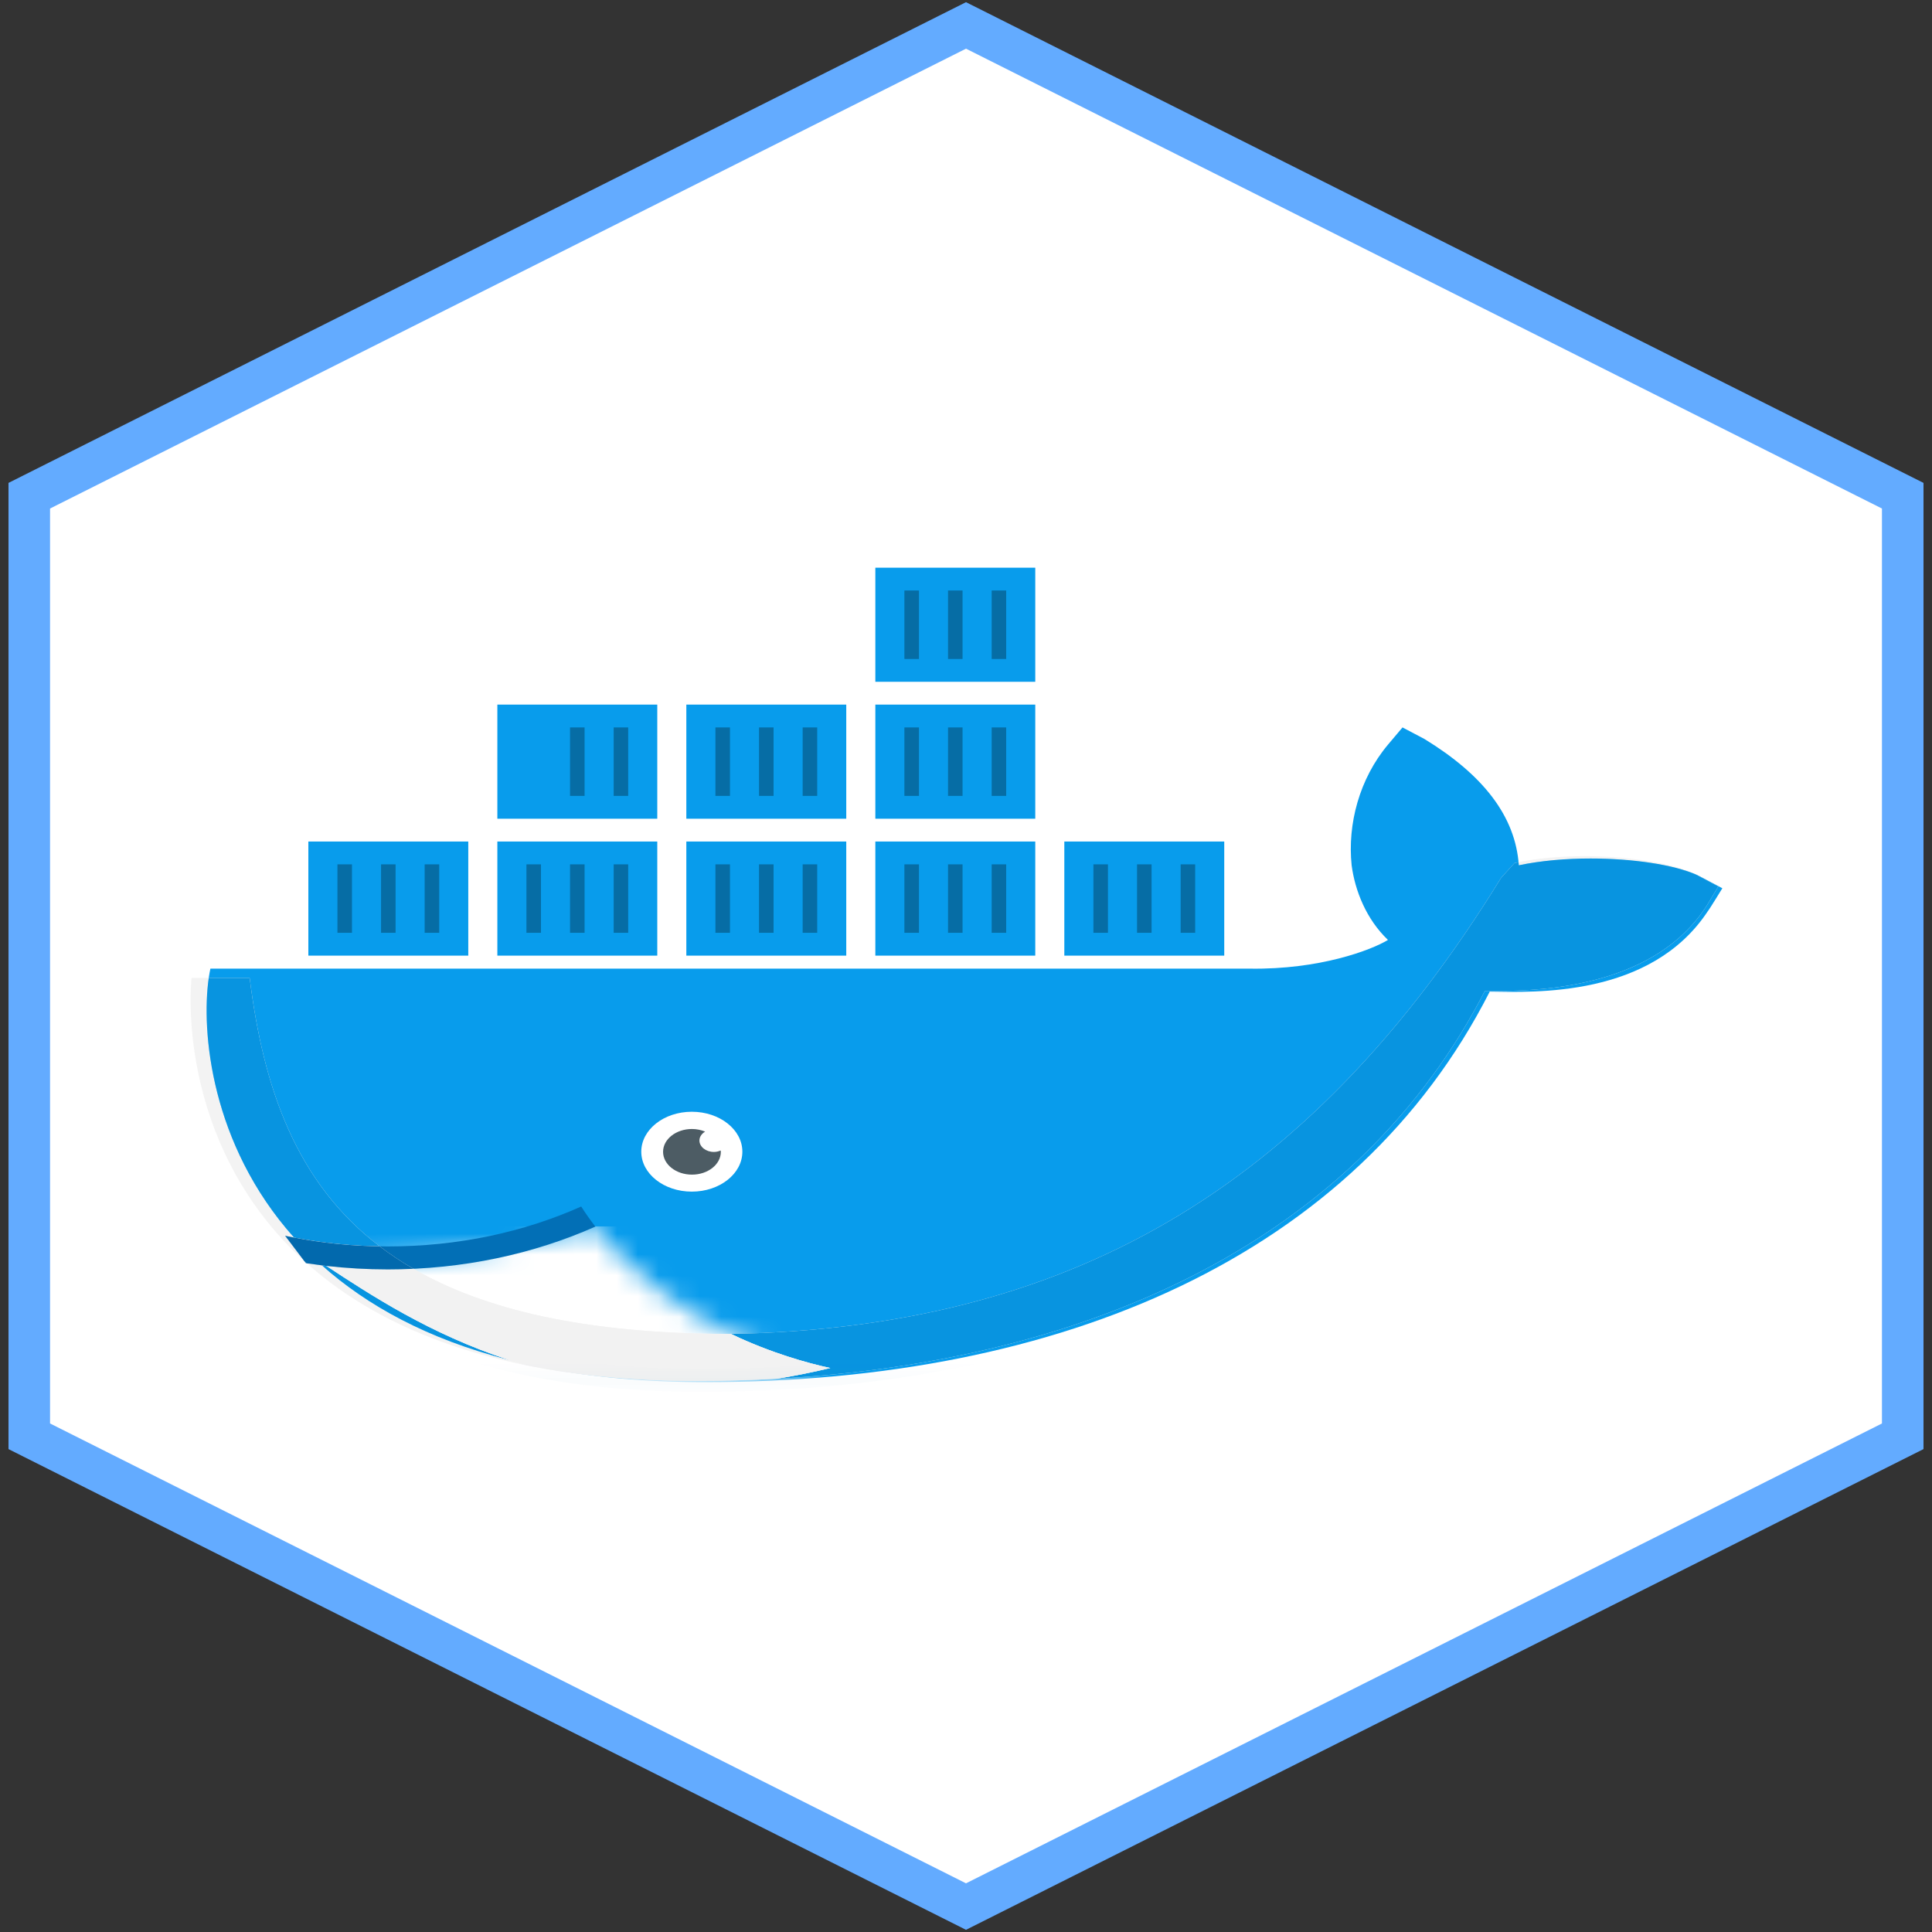 
<svg width="93px" height="93px" viewBox="0 0 93 93" version="1.1" xmlns="http://www.w3.org/2000/svg" xmlns:xlink="http://www.w3.org/1999/xlink">
    <rect x="0" y="0" width="93" height="93" fill="#333333" stroke="none"/>
    <!-- Generator: Sketch 44.1 (41455) - http://www.bohemiancoding.com/sketch -->
    <desc>Created with Sketch.</desc>
    <defs>
        <path d="M13.408,0.164 C17.044,4.841 22.462,6.48 24.759,6.97 C12.18,9.991 4.549,4.701 0.266,1.898 C1.551,1.943 7.699,1.718 13.408,0.164 Z" id="path-1"></path>
        <polygon id="path-3" points="37.28 0.229 74.559 0.229 74.559 40.976 0 40.976 0 0.229 37.28 0.229 74.559 0.229 74.559 41 0 41 0 0.229"></polygon>
        <polygon id="path-5" points="37.28 0.229 74.559 0.229 74.559 40.976 0 40.976 0 0.229 37.28 0.229 74.559 0.229 74.559 41 0 41 0 0.229"></polygon>
    </defs>
    <g id="Symbols" stroke="none" stroke-width="1" fill="none" fill-rule="evenodd">
        <g id="docker-node">
            <g>
                <g id="designer-virtual-machine" stroke-width="2" stroke="#63ABFF" fill="#FFFFFF">
                    <polygon id="Polygon" points="46.5 1.224 91.591 23.862 91.591 69.138 46.5 91.776 1.409 69.138 1.409 23.862"></polygon>
                </g>
                <g id="moby" transform="translate(9, 26)">
                    <polygon id="Shape" fill="#089CEC" fill-rule="nonzero" points="14.941 20.001 22.639 20.001 22.639 14.508 14.941 14.508"></polygon>
                    <polygon id="Shape" fill="#089CEC" fill-rule="nonzero" points="5.843 20.001 13.541 20.001 13.541 14.508 5.843 14.508"></polygon>
                    <polygon id="Shape" fill="#089CEC" fill-rule="nonzero" points="24.038 20.001 31.736 20.001 31.736 14.508 24.038 14.508"></polygon>
                    <polygon id="Shape" fill="#089CEC" fill-rule="nonzero" points="33.136 20.001 40.834 20.001 40.834 14.508 33.136 14.508"></polygon>
                    <polygon id="Shape" fill="#089CEC" fill-rule="nonzero" points="42.233 20.001 49.931 20.001 49.931 14.508 42.233 14.508"></polygon>
                    <polygon id="Shape" fill="#089CEC" fill-rule="nonzero" points="14.941 13.41 22.639 13.41 22.639 7.917 14.941 7.917"></polygon>
                    <polygon id="Shape" fill="#089CEC" fill-rule="nonzero" points="24.038 13.41 31.736 13.41 31.736 7.917 24.038 7.917"></polygon>
                    <polygon id="Shape" fill="#089CEC" fill-rule="nonzero" points="33.136 13.41 40.834 13.41 40.834 7.917 33.136 7.917"></polygon>
                    <polygon id="Shape" fill="#089CEC" fill-rule="nonzero" points="33.136 6.819 40.834 6.819 40.834 1.327 33.136 1.327"></polygon>
                    <path d="M72.86,16.204 C71.279,15.369 67.129,15.013 64.111,15.651 C63.949,13.292 62.398,11.303 59.562,9.569 L58.512,9.016 L57.812,9.845 C56.437,11.484 55.858,13.666 56.063,15.651 C56.225,16.873 56.767,18.248 57.812,19.245 C57.011,19.734 54.521,20.678 51.164,20.627 L1.128,20.627 C0.238,24.774 1.762,40.532 24.921,40.532 C42.115,40.532 56.242,34.464 62.711,21.733 C64.839,21.76 70.459,22.032 73.208,17.863 C73.275,17.793 73.908,16.757 73.908,16.757 L72.86,16.204" id="Shape" fill="#089CEC" fill-rule="nonzero"></path>
                    <g id="Group" transform="translate(6.207, 32.881)">
                        <g id="Clipped">
                            <mask id="mask-2" fill="white">
                                <use xlink:href="#path-1"></use>
                            </mask>
                            <g id="a"></g>
                            <polygon id="Shape" fill="#FFFFFF" fill-rule="nonzero" mask="url(#mask-2)" points="0.248 7.9 24.766 7.9 24.766 0.154 0.248 0.154"></polygon>
                        </g>
                    </g>
                    <path d="M18.977,32.077 C16.23,33.308 13.046,33.999 9.669,33.999 C7.958,33.999 6.301,33.821 4.724,33.486 C5.722,34.803 5.722,34.803 5.722,34.803 C6.999,35.001 8.318,35.105 9.669,35.105 C13.309,35.105 16.703,34.358 19.659,33.045 C19.415,32.727 19.187,32.409 18.977,32.077" id="Shape" fill="#026FB6" fill-rule="nonzero"></path>
                    <path d="M24.302,31.361 C25.646,31.361 26.735,30.5 26.735,29.438 C26.735,28.377 25.646,27.516 24.302,27.516 C22.958,27.516 21.869,28.377 21.869,29.438 C21.869,30.5 22.958,31.361 24.302,31.361" id="Shape" fill="#FFFFFF" fill-rule="nonzero"></path>
                    <path d="M24.668,28.899 C24.668,28.722 24.779,28.572 24.942,28.471 C24.751,28.394 24.538,28.346 24.309,28.346 C23.541,28.346 22.918,28.838 22.918,29.444 C22.918,30.051 23.541,30.543 24.309,30.543 C25.077,30.543 25.699,30.051 25.699,29.444 L25.691,29.381 C25.593,29.422 25.487,29.451 25.368,29.451 C24.982,29.451 24.668,29.204 24.668,28.899" id="Shape" fill="#4D5C64" fill-rule="nonzero"></path>
                    <path d="M72.652,16.104 C71.571,15.623 69.602,15.325 67.569,15.325 C66.384,15.325 65.177,15.426 64.111,15.651 C64.107,15.601 64.103,15.552 64.099,15.502 C65.059,15.303 66.162,15.214 67.263,15.214 C69.449,15.214 71.626,15.565 72.652,16.104" id="Shape" fill="#F3F3F3" fill-rule="nonzero"></path>
                    <path d="M28.403,40.366 C29.234,40.233 30.088,40.063 30.966,39.852 C29.89,39.622 28.13,39.14 26.188,38.213 C42.183,37.907 53.897,31.464 63.259,16.255 L63.902,15.545 C63.966,15.53 64.032,15.516 64.099,15.502 C64.103,15.552 64.107,15.601 64.111,15.651 C65.177,15.426 66.384,15.325 67.569,15.325 C69.602,15.325 71.571,15.623 72.652,16.104 C72.654,16.104 72.656,16.105 72.658,16.107 L73.715,16.669 L73.182,17.553 C70.756,21.414 65.485,21.704 63.019,21.704 C62.818,21.704 62.636,21.702 62.476,21.7 C56.428,33.454 43.864,39.515 28.403,40.366" id="Shape" fill="#F3F3F3" fill-rule="nonzero"></path>
                    <path d="M28.403,40.366 C29.234,40.233 30.088,40.063 30.966,39.852 C29.89,39.622 28.13,39.14 26.188,38.213 C42.183,37.907 53.897,31.464 63.259,16.255 L63.902,15.545 C63.966,15.53 64.032,15.516 64.099,15.502 C64.103,15.552 64.107,15.601 64.111,15.651 C65.177,15.426 66.384,15.325 67.569,15.325 C69.602,15.325 71.571,15.623 72.652,16.104 C72.654,16.104 72.656,16.105 72.658,16.107 L73.715,16.669 L73.182,17.553 C70.756,21.414 65.485,21.704 63.019,21.704 C62.818,21.704 62.636,21.702 62.476,21.7 C56.428,33.454 43.864,39.515 28.403,40.366" id="Shape" fill="#0894E0" fill-rule="nonzero"></path>
                    <path d="M16.315,39.716 C11.55,38.751 8.162,36.947 5.766,34.81 C6.007,34.847 6.251,34.88 6.496,34.911 C8.637,36.82 11.552,38.453 15.487,39.459 C15.758,39.548 16.034,39.634 16.315,39.716" id="Shape" fill="#F3F3F3" fill-rule="nonzero"></path>
                    <path d="M15.487,39.459 C11.552,38.453 8.637,36.82 6.496,34.911 C6.568,34.92 6.641,34.928 6.713,34.937 C8.813,36.314 11.68,38.211 15.487,39.459" id="Shape" fill="#F3F3F3" fill-rule="nonzero"></path>
                    <path d="M15.487,39.459 C11.552,38.453 8.637,36.82 6.496,34.911 C6.568,34.92 6.641,34.928 6.713,34.937 C8.813,36.314 11.68,38.211 15.487,39.459" id="Shape" fill="#0894E0" fill-rule="nonzero"></path>
                    <path d="M5.646,34.702 C0.394,29.926 0.005,23.539 0.219,21.074 L1.048,21.074 C0.678,23.621 1.137,29.083 5.154,33.573 C5.01,33.545 4.867,33.516 4.724,33.486 C5.298,34.243 5.542,34.565 5.646,34.702" id="Shape" fill="#F3F3F3" fill-rule="nonzero"></path>
                    <path d="M9.279,33.996 C7.86,33.973 6.48,33.828 5.154,33.573 C1.137,29.083 0.678,23.621 1.048,21.074 L3.018,21.074 C3.68,26.378 5.251,30.922 9.279,33.996" id="Shape" fill="#F3F3F3" fill-rule="nonzero"></path>
                    <path d="M9.279,33.996 C7.86,33.973 6.48,33.828 5.154,33.573 C1.137,29.083 0.678,23.621 1.048,21.074 L3.018,21.074 C3.68,26.378 5.251,30.922 9.279,33.996" id="Shape" fill="#0894E0" fill-rule="nonzero"></path>
                    <path d="M24.546,40.471 C21.425,40.471 18.698,40.198 16.315,39.716 C16.034,39.634 15.758,39.548 15.487,39.459 C11.68,38.211 8.813,36.314 6.713,34.937 C7.678,35.048 8.665,35.105 9.669,35.105 C10.084,35.105 10.495,35.095 10.903,35.076 C14.334,37.059 19.198,38.199 26.111,38.214 C26.137,38.214 26.163,38.213 26.188,38.213 C28.13,39.14 29.89,39.622 30.966,39.852 C30.088,40.063 29.234,40.233 28.403,40.366 C27.137,40.436 25.85,40.471 24.546,40.471" id="Shape" fill="#F3F3F3" fill-rule="nonzero"></path>
                    <path d="M24.546,40.471 C21.425,40.471 18.698,40.198 16.315,39.716 C16.034,39.634 15.758,39.548 15.487,39.459 C11.68,38.211 8.813,36.314 6.713,34.937 C7.678,35.048 8.665,35.105 9.669,35.105 C10.084,35.105 10.495,35.095 10.903,35.076 C14.334,37.059 19.198,38.199 26.111,38.214 C26.137,38.214 26.163,38.213 26.188,38.213 C28.13,39.14 29.89,39.622 30.966,39.852 C30.088,40.063 29.234,40.233 28.403,40.366 C27.137,40.436 25.85,40.471 24.546,40.471" id="Shape" fill="#F2F2F2" fill-rule="nonzero"></path>
                    <path d="M9.669,35.105 C8.665,35.105 7.678,35.048 6.713,34.937 C6.641,34.928 6.568,34.92 6.496,34.911 C6.251,34.88 6.007,34.847 5.766,34.81 C5.725,34.774 5.686,34.738 5.646,34.702 C5.542,34.565 5.298,34.243 4.724,33.486 C4.867,33.516 5.01,33.545 5.154,33.573 C6.48,33.828 7.86,33.973 9.279,33.996 C9.781,34.379 10.322,34.74 10.903,35.076 C10.495,35.095 10.084,35.105 9.669,35.105" id="Shape" fill="#F3F3F3" fill-rule="nonzero"></path>
                    <path d="M9.669,35.105 C8.665,35.105 7.678,35.048 6.713,34.937 C6.641,34.928 6.568,34.92 6.496,34.911 C6.251,34.88 6.007,34.847 5.766,34.81 C5.725,34.774 5.686,34.738 5.646,34.702 C5.542,34.565 5.298,34.243 4.724,33.486 C4.867,33.516 5.01,33.545 5.154,33.573 C6.48,33.828 7.86,33.973 9.279,33.996 C9.781,34.379 10.322,34.74 10.903,35.076 C10.495,35.095 10.084,35.105 9.669,35.105" id="Shape" fill="#0269AD" fill-rule="nonzero"></path>
                    <polygon id="Shape" fill="#066DA5" fill-rule="nonzero" points="7.243 18.902 7.943 18.902 7.943 15.607 7.243 15.607"></polygon>
                    <polygon id="Shape" fill="#066DA5" fill-rule="nonzero" points="9.342 18.902 10.042 18.902 10.042 15.607 9.342 15.607"></polygon>
                    <polygon id="Shape" fill="#066DA5" fill-rule="nonzero" points="11.442 18.902 12.142 18.902 12.142 15.607 11.442 15.607"></polygon>
                    <polygon id="Shape" fill="#066DA5" fill-rule="nonzero" points="16.341 18.902 17.041 18.902 17.041 15.607 16.341 15.607"></polygon>
                    <polygon id="Shape" fill="#066DA5" fill-rule="nonzero" points="18.44 18.902 19.14 18.902 19.14 15.607 18.44 15.607"></polygon>
                    <polygon id="Shape" fill="#066DA5" fill-rule="nonzero" points="20.54 18.902 21.239 18.902 21.239 15.607 20.54 15.607"></polygon>
                    <polygon id="Shape" fill="#066DA5" fill-rule="nonzero" points="25.438 18.902 26.138 18.902 26.138 15.607 25.438 15.607"></polygon>
                    <polygon id="Shape" fill="#066DA5" fill-rule="nonzero" points="27.537 18.902 28.237 18.902 28.237 15.607 27.537 15.607"></polygon>
                    <polygon id="Shape" fill="#066DA5" fill-rule="nonzero" points="29.637 18.902 30.337 18.902 30.337 15.607 29.637 15.607"></polygon>
                    <polygon id="Shape" fill="#066DA5" fill-rule="nonzero" points="34.535 18.902 35.236 18.902 35.236 15.607 34.535 15.607"></polygon>
                    <polygon id="Shape" fill="#066DA5" fill-rule="nonzero" points="36.635 18.902 37.334 18.902 37.334 15.607 36.635 15.607"></polygon>
                    <polygon id="Shape" fill="#066DA5" fill-rule="nonzero" points="38.735 18.902 39.435 18.902 39.435 15.607 38.735 15.607"></polygon>
                    <polygon id="Shape" fill="#066DA5" fill-rule="nonzero" points="43.633 18.902 44.333 18.902 44.333 15.607 43.633 15.607"></polygon>
                    <polygon id="Shape" fill="#066DA5" fill-rule="nonzero" points="45.733 18.902 46.433 18.902 46.433 15.607 45.733 15.607"></polygon>
                    <polygon id="Shape" fill="#066DA5" fill-rule="nonzero" points="47.832 18.902 48.532 18.902 48.532 15.607 47.832 15.607"></polygon>
                    <polygon id="Shape" fill="#066DA5" fill-rule="nonzero" points="18.44 12.312 19.14 12.312 19.14 9.016 18.44 9.016"></polygon>
                    <polygon id="Shape" fill="#066DA5" fill-rule="nonzero" points="20.54 12.312 21.239 12.312 21.239 9.016 20.54 9.016"></polygon>
                    <polygon id="Shape" fill="#066DA5" fill-rule="nonzero" points="25.438 12.312 26.138 12.312 26.138 9.016 25.438 9.016"></polygon>
                    <polygon id="Shape" fill="#066DA5" fill-rule="nonzero" points="27.537 12.312 28.237 12.312 28.237 9.016 27.537 9.016"></polygon>
                    <polygon id="Shape" fill="#066DA5" fill-rule="nonzero" points="29.637 12.312 30.337 12.312 30.337 9.016 29.637 9.016"></polygon>
                    <polygon id="Shape" fill="#066DA5" fill-rule="nonzero" points="34.535 12.312 35.236 12.312 35.236 9.016 34.535 9.016"></polygon>
                    <polygon id="Shape" fill="#066DA5" fill-rule="nonzero" points="36.635 12.312 37.334 12.312 37.334 9.016 36.635 9.016"></polygon>
                    <polygon id="Shape" fill="#066DA5" fill-rule="nonzero" points="38.735 12.312 39.435 12.312 39.435 9.016 38.735 9.016"></polygon>
                    <polygon id="Shape" fill="#066DA5" fill-rule="nonzero" points="36.635 5.721 37.334 5.721 37.334 2.425 36.635 2.425"></polygon>
                    <polygon id="Shape" fill="#066DA5" fill-rule="nonzero" points="34.535 5.721 35.236 5.721 35.236 2.425 34.535 2.425"></polygon>
                    <polygon id="Shape" fill="#066DA5" fill-rule="nonzero" points="38.735 5.721 39.435 5.721 39.435 2.425 38.735 2.425"></polygon>
                    <g id="Clipped">
                        <mask id="mask-4" fill="white">
                            <use xlink:href="#path-3"></use>
                        </mask>
                        <g id="c"></g>
                        <polygon id="Shape" fill="#066DA5" fill-rule="nonzero" mask="url(#mask-4)" points="16.341 12.312 17.041 12.312 17.041 9.016 16.341 9.016"></polygon>
                    </g>
                    <g id="Clipped">
                        <mask id="mask-6" fill="white">
                            <use xlink:href="#path-5"></use>
                        </mask>
                        <g id="c"></g>
                        <path d="M72.683,16.999 C72.597,17.137 72.523,17.254 72.467,17.342 C72.436,17.389 72.411,17.427 72.343,17.522 C71.304,19.097 69.778,20.084 67.843,20.617 C66.312,21.04 64.923,21.134 62.842,21.101 C62.822,21.1 62.691,21.098 62.479,21.095 L61.997,21.089 L61.818,21.442 C55.696,33.491 42.326,39.894 24.677,39.894 C14.588,39.894 8.004,36.895 4.372,31.779 C2.971,29.805 2.079,27.589 1.662,25.322 C1.372,23.749 1.333,22.223 1.493,21.095 L4.444,21.095 L4.444,21.099 L51.331,21.099 L51.331,21.089 C54.103,21.064 56.695,20.391 57.996,19.598 L58.569,19.248 L58.107,18.807 C57.241,17.981 56.682,16.77 56.515,15.509 C56.316,13.583 56.911,11.545 58.152,10.066 L58.462,9.698 L58.909,9.933 C61.625,11.599 63.02,13.449 63.168,15.596 L63.215,16.276 L64.047,16.1 C66.773,15.524 70.762,15.805 72.227,16.579 L72.767,16.864 C72.743,16.904 72.718,16.944 72.683,16.999 Z M5.843,19.989 L13.541,19.989 L13.541,14.508 L5.843,14.508 L5.843,19.989 Z M14.941,19.989 L22.639,19.989 L22.639,14.508 L14.941,14.508 L14.941,19.989 Z M14.941,13.41 L22.639,13.41 L22.639,7.917 L14.941,7.917 L14.941,13.41 Z M24.038,19.989 L31.736,19.989 L31.736,14.508 L24.038,14.508 L24.038,19.989 Z M24.038,13.41 L31.736,13.41 L31.736,7.917 L24.038,7.917 L24.038,13.41 Z M33.136,19.989 L40.834,19.989 L40.834,14.508 L33.136,14.508 L33.136,19.989 Z M33.136,13.41 L40.834,13.41 L40.834,7.917 L33.136,7.917 L33.136,13.41 Z M33.136,6.819 L40.834,6.819 L40.834,1.327 L33.136,1.327 L33.136,6.819 Z M42.233,19.989 L49.931,19.989 L49.931,14.508 L42.233,14.508 L42.233,19.989 Z M73.004,15.659 C71.323,14.771 67.49,14.436 64.487,14.888 C64.1,12.666 62.512,10.738 59.727,9.035 L58.074,8.164 L56.986,9.454 C55.563,11.149 54.897,13.435 55.121,15.611 C55.287,16.859 55.778,18.062 56.567,19.015 C55.375,19.537 53.421,19.963 51.331,19.985 L51.331,13.41 L42.233,13.41 L42.233,0.229 L31.736,0.229 L31.736,6.819 L13.541,6.819 L13.541,13.41 L4.444,13.41 L4.444,19.989 L0.292,19.989 L0.193,20.45 C-0.079,21.72 -0.075,23.573 0.277,25.481 C0.718,27.876 1.661,30.221 3.152,32.32 C7.033,37.788 14.086,41 24.677,41 C42.7,41 56.506,34.469 62.934,22.208 C65.105,22.239 66.606,22.13 68.305,21.661 C70.556,21.04 72.362,19.876 73.572,18.053 C73.64,17.964 73.738,17.809 73.949,17.471 C74.026,17.348 74.106,17.218 74.187,17.087 C74.215,17.041 74.241,16.999 74.294,16.912 L74.559,16.479 L73.004,15.659 L73.004,15.659 Z" id="Shape" fill="#066DA5" fill-rule="nonzero" mask="url(#mask-6)"></path>
                    </g>
                </g>
            </g>
        </g>
    </g>
</svg>